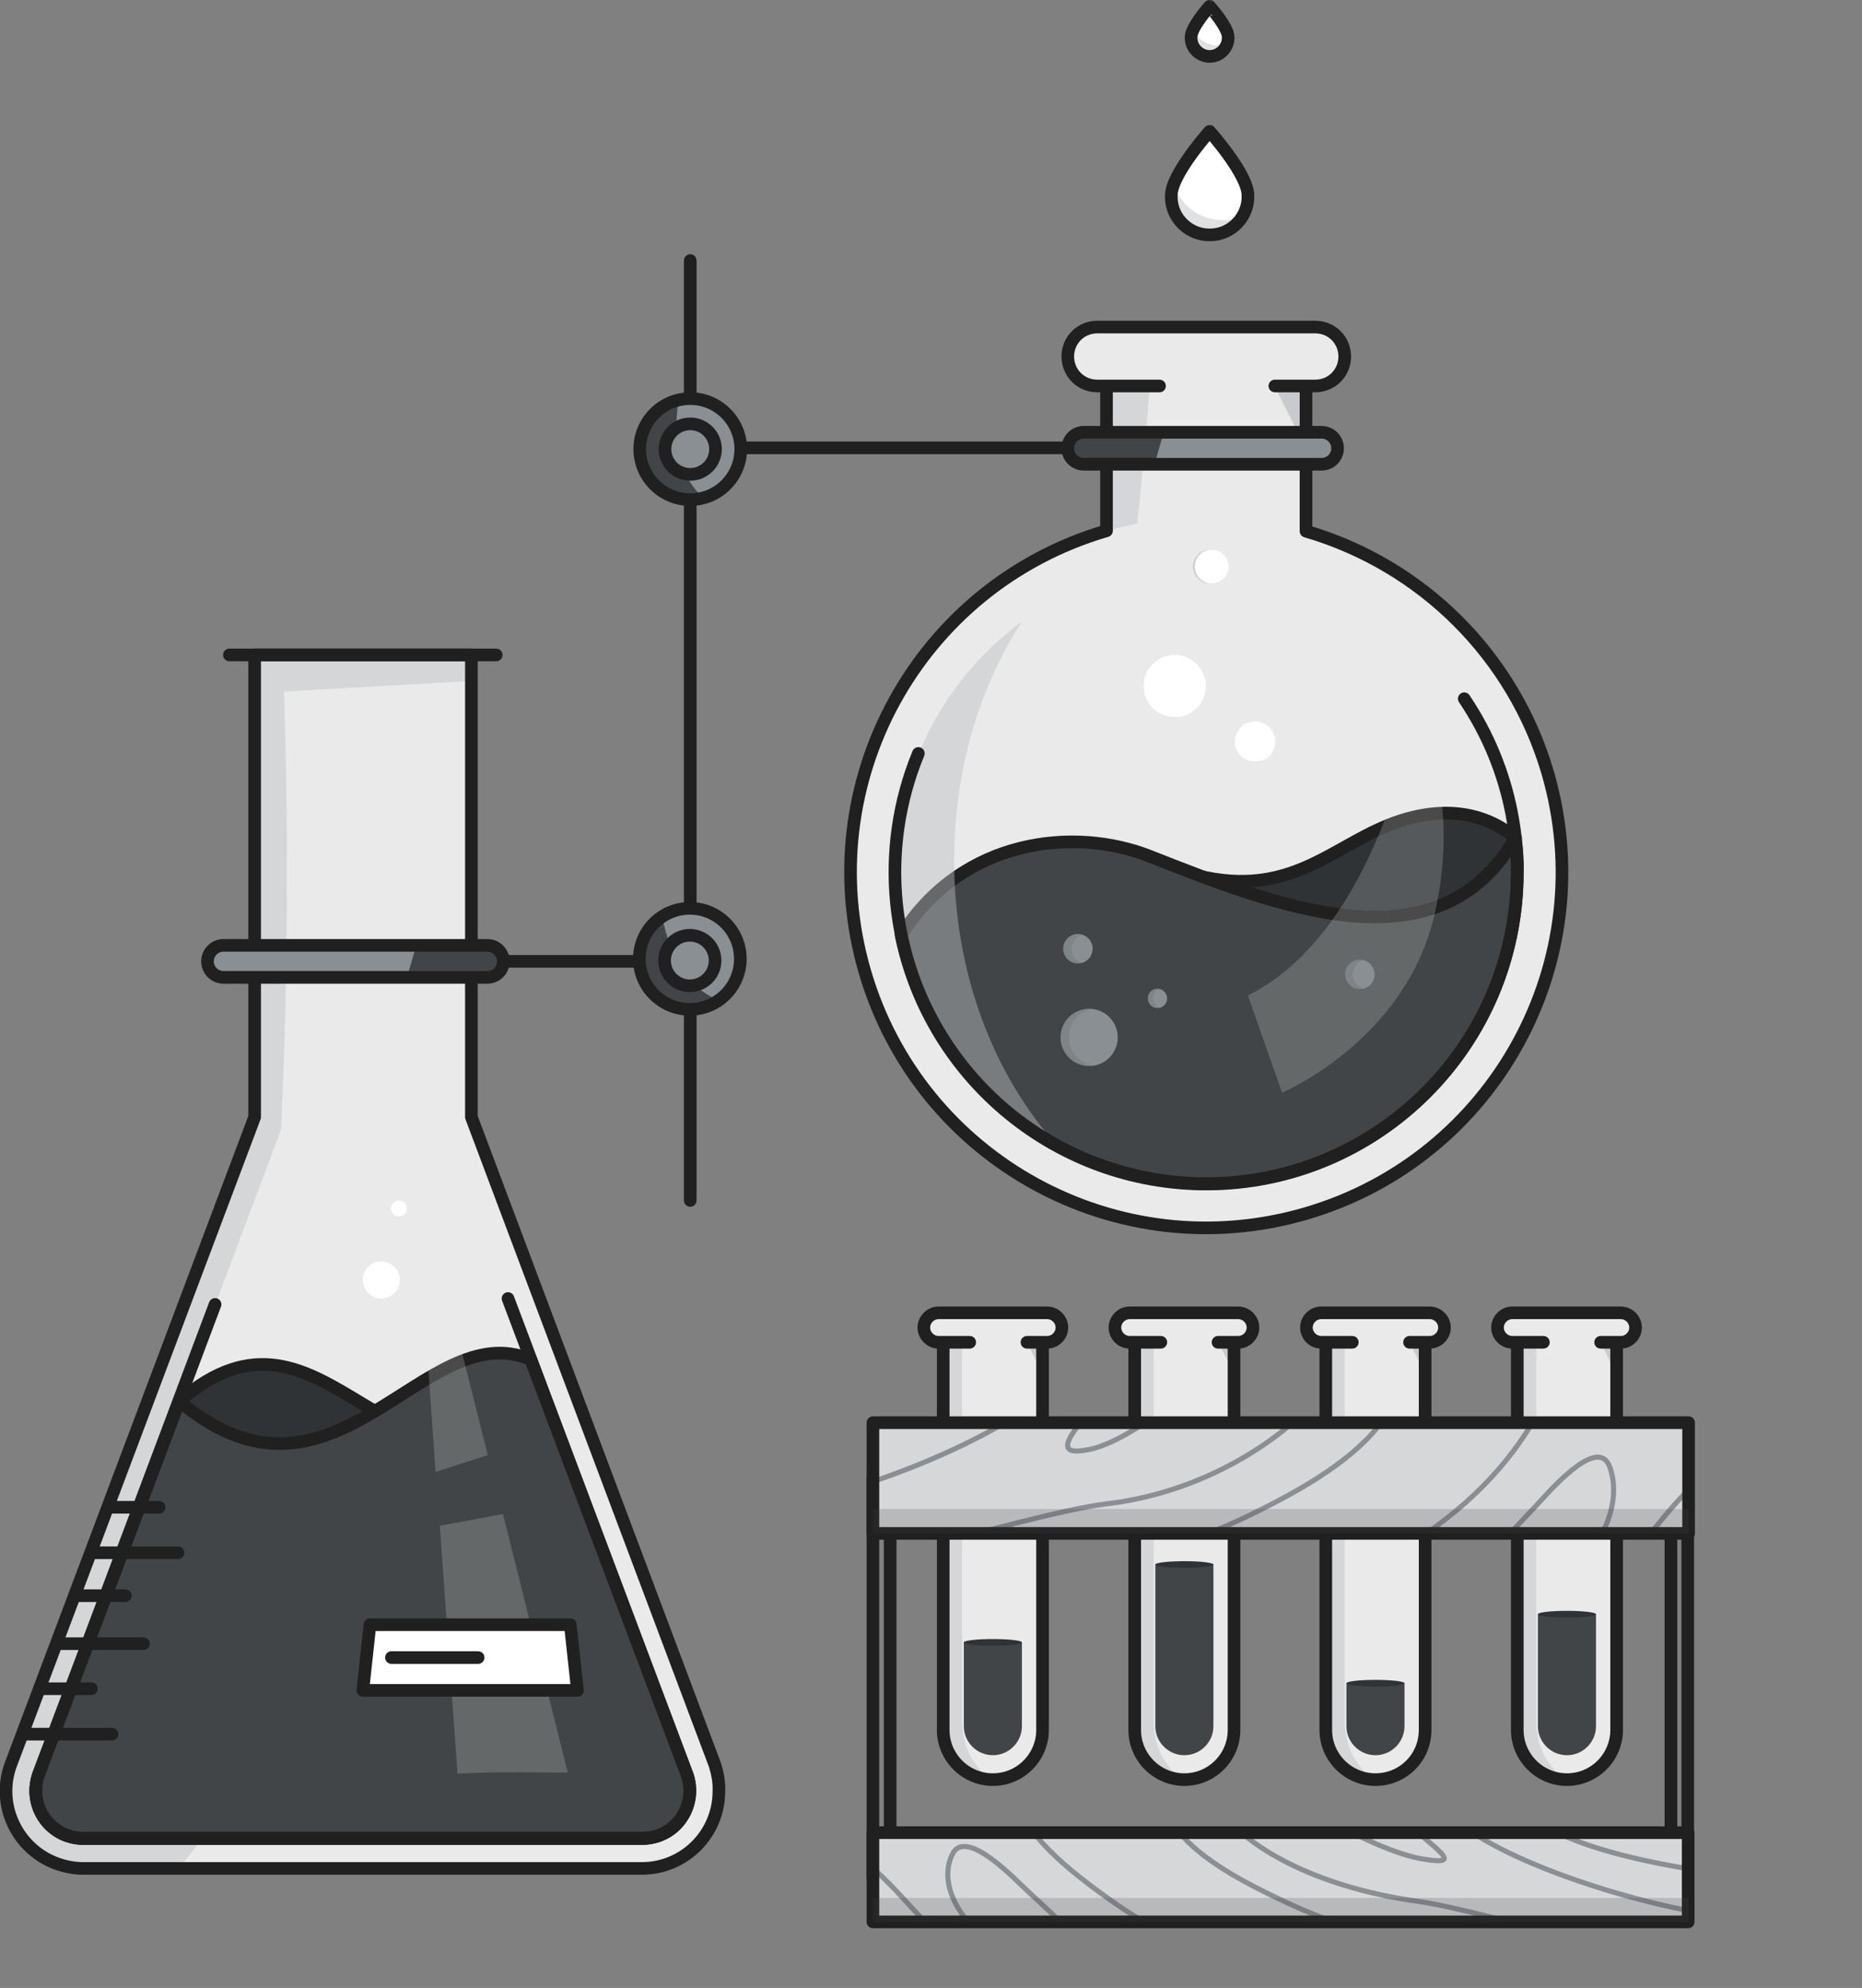 <?xml version="1.0" encoding="utf-8"?>
<!-- Generator: Adobe Illustrator 24.0.3, SVG Export Plug-In . SVG Version: 6.00 Build 0)  -->
<svg version="1.0" id="Layer_1" xmlns="http://www.w3.org/2000/svg" xmlns:xlink="http://www.w3.org/1999/xlink" x="0px" y="0px"
	 viewBox="0 0 442.4 472.3" style="enable-background:new 0 0 442.4 472.3;" xml:space="preserve">
<rect x="0" y="0" width="442.4" height="472.3" fill="#808080" stroke="none"/>
<title>Collaboration Iteration Icon</title>
<g id="Layer_2_1_">
	<g id="Layer_3">
		
			<line style="fill:none;stroke:#202020;stroke-width:3;stroke-linecap:round;stroke-linejoin:round;" x1="164" y1="285.2" x2="164" y2="61.9"/>
		<circle style="fill:#FFFFFF;" cx="286.6" cy="207.3" r="73.9"/>
		<circle style="fill:#FFFFFF;" cx="286.6" cy="207.3" r="73.9"/>
		<rect x="262.9" y="85" style="fill:#EAEAEA;" width="47.4" height="91"/>
		<path style="opacity:0.46;fill:#B9BDC1;enable-background:new    ;" d="M273.6,85.3c-0.2,4.7-1.8,23-1.8,23l-0.4,3.8l-0.3,3.5
			l-1.6,16h-6.7V85L273.6,85.3z"/>
		<path style="opacity:0.46;fill:#B9BDC1;enable-background:new    ;" d="M310.3,88.7v17.8c-3.3-6.5-8.5-16.6-8.6-17.2L310.3,88.7z"
			/>
		<path style="opacity:0.46;fill:#B9BDC1;enable-background:new    ;" d="M310.3,88.7v17.8c-3.3-6.5-8.5-16.6-8.6-17.2L310.3,88.7z"
			/>
		<circle style="fill:#EAEAEA;" cx="286.6" cy="207.3" r="84.5"/>
		<circle style="fill:#EAEAEA;" cx="286.6" cy="207.3" r="73.9"/>
		<path style="fill:#2F3335;" d="M360.1,199.1c-6.7-5.6-15.9-7.8-27.4-4.1c-15.2,5-24.6,17.8-46.1,13.5c-16-3.2-4.2,20.5-4.2,20.5
			l42.4,6.8l27.6-12.2L360.1,199.1z"/>
		<path style="fill:none;stroke:#202020;stroke-width:3;stroke-linecap:round;stroke-linejoin:round;" d="M360.1,199.1
			c-6.7-5.6-15.9-7.8-27.4-4.1c-15.2,5-24.6,17.8-46.1,13.5c-16-3.2-4.2,20.5-4.2,20.5l42.4,6.8l27.6-12.2L360.1,199.1z"/>
		<path style="fill:#FFFFFF;" d="M360.5,207.3c0,40.8-33.1,74-73.9,74c-35.1,0-65.4-24.7-72.5-59.1c17.1-19.7,39.4-19.7,56.5-11.1
			c27.8,13.9,71.2,19.6,89.4-12C360.4,201.8,360.6,204.6,360.5,207.3z"/>
		<path style="fill:#414547;" d="M360.5,207.3c0,40.8-33.1,74-73.9,74c-35.1,0-65.4-24.7-72.5-59.1c14.6-23.1,41.2-25.8,59-18.8
			c30.5,12,68.7,27.3,86.9-4.3C360.4,201.8,360.6,204.6,360.5,207.3z"/>
		<path style="fill:none;stroke:#202020;stroke-width:3;stroke-linecap:round;stroke-linejoin:round;" d="M360.5,207.3
			c0,40.8-33.1,74-73.9,74c-35.1,0-65.4-24.7-72.5-59.1c14.6-23.1,41.2-25.8,59-18.8c30.5,12,68.7,27.3,86.9-4.3
			C360.4,201.8,360.6,204.6,360.5,207.3z"/>
		<path style="opacity:0.21;fill:#EAEAEA;enable-background:new    ;" d="M296.5,236.5l8.1,23.1c0,0,29-12.2,36.1-41.8
			s-4.5-48.4-4.5-48.4S327.8,220.9,296.5,236.5z"/>
		<path style="opacity:0.46;fill:#B9BDC1;enable-background:new    ;" d="M226.7,204.4c0-21.4,6-41.2,16.1-56.7
			c-32.9,24.2-39.9,70.6-15.7,103.5c6.4,8.7,14.7,15.9,24.2,21.1C236.2,255.6,226.7,231.4,226.7,204.4z"/>
		<path style="fill:none;stroke:#202020;stroke-width:3;stroke-linecap:round;stroke-linejoin:round;" d="M310.3,126.2V85h-47.4
			v41.1c-44.8,13.1-70.5,60-57.4,104.8c13.1,44.8,60,70.5,104.8,57.4c44.8-13.1,70.5-60,57.4-104.8
			C359.6,155.9,338,134.3,310.3,126.2z"/>
		<path style="fill:#EAEAEA;" d="M260.7,77.6h51.8c3.9,0,7,3.1,7,7l0,0c0,3.9-3.1,7-7,7h-51.8c-3.9,0-7-3.1-7-7l0,0
			C253.7,80.8,256.8,77.6,260.7,77.6z"/>
		<path style="fill:none;stroke:#202020;stroke-width:3;stroke-linecap:round;stroke-linejoin:round;" d="M275.5,91.7h-14.8
			c-3.9,0-7-3.1-7-7l0,0c0-3.9,3.1-7,7-7h51.8c3.9,0,7,3.1,7,7l0,0c0,3.9-3.1,7-7,7h-9.6"/>
		<path style="fill:none;stroke:#202020;stroke-width:3;stroke-linecap:round;stroke-linejoin:round;" d="M347.9,166
			c22.8,33.9,13.8,79.8-20.1,102.6s-79.8,13.8-102.6-20.1c-13.8-20.5-16.4-46.7-7-69.5"/>
		<circle style="fill:#8A8F93;" cx="256.1" cy="225.4" r="3.5"/>
		
			<ellipse transform="matrix(0.16 -0.987 0.987 0.16 -25.934 462.458)" style="fill:#8A8F93;" cx="258.8" cy="246.5" rx="6.8" ry="6.8"/>
		<circle style="fill:#8A8F93;" cx="323.1" cy="231.5" r="3.5"/>
		<circle style="fill:#8A8F93;" cx="275" cy="237.2" r="2.3"/>
		<g style="opacity:0.15;">
			<path style="fill:#414547;" d="M257.3,228.8c-0.3,0.1-0.7,0.2-1,0.2c-1.9,0.3-3.7-1-4.1-2.9c-0.3-1.9,1-3.7,2.9-4.1
				c0.3,0,0.6-0.1,0.9,0c0.3,0,0.7,0,1,0.1c-1.8,0.6-2.8,2.6-2.2,4.5C255.1,227.7,256.1,228.5,257.3,228.8L257.3,228.8z"/>
			<path style="fill:#414547;" d="M260.1,253.2c-0.3,0.1-0.7,0.1-1,0.1c-3.8,0.3-7-2.5-7.3-6.3c-0.3-3.8,2.5-7,6.3-7.3
				c0.1,0,0.3,0,0.4,0c0.3,0,0.7,0,1,0c-3.7,0.7-6.1,4.3-5.4,8C254.6,250.6,257.1,252.8,260.1,253.2L260.1,253.2z"/>
			<path style="fill:#414547;" d="M324.2,234.9c-0.3,0.1-0.7,0.2-1,0.2c-1.9,0-3.6-1.5-3.6-3.5c0-1.9,1.4-3.4,3.3-3.6
				c0.3,0,0.7,0,1,0.1c-1.9,0.6-2.9,2.6-2.3,4.4C322,233.7,322.9,234.6,324.2,234.9L324.2,234.9z"/>
			<path style="fill:#414547;" d="M275.7,239.4c-0.2,0.1-0.4,0.1-0.5,0.1c-1.3,0.1-2.4-0.8-2.5-2.1c-0.1-1.3,0.8-2.4,2.1-2.5
				c0.1,0,0.2,0,0.2,0c0.2,0,0.4,0,0.6,0c-1.2,0.4-1.9,1.6-1.5,2.9C274.2,238.5,274.9,239.1,275.7,239.4L275.7,239.4z"/>
		</g>
		<g style="opacity:0.15;">
			<path style="fill:#414547;" d="M300.1,180.7c-0.3,0.1-0.7,0.2-1,0.3c-2.6,0.5-5.1-1.3-5.5-3.9c-0.5-2.6,1.3-5.1,3.9-5.5l0,0
				c0.4-0.1,0.7-0.1,1.1-0.1c-2.4,1-3.6,3.9-2.5,6.3C296.7,179.4,298.3,180.6,300.1,180.7L300.1,180.7z"/>
			<path style="fill:#414547;" d="M281.4,170c-3.8,1.3-8-0.8-9.3-4.6c-1.3-3.8,0.8-8,4.6-9.3c0.4-0.1,0.7-0.2,1.1-0.3
				c0.4-0.1,0.7-0.1,1.1-0.1c-3.9,1.3-6,5.4-4.7,9.3C275.2,168.1,278.1,170.1,281.4,170z"/>
			<path style="fill:#414547;" d="M289.6,138.1c-0.3,0.2-0.7,0.3-1,0.3c-2.1,0.7-4.4-0.5-5-2.6c-0.7-2.1,0.5-4.4,2.6-5
				c0.3-0.1,0.7-0.2,1-0.2c0.4-0.1,0.7-0.1,1.1,0c-2,1-2.7,3.4-1.7,5.4C287.2,137.2,288.4,138,289.6,138.1L289.6,138.1z"/>
		</g>
		<circle style="fill:#FFFFFF;" cx="298.2" cy="176.2" r="4.8"/>
		<circle style="fill:#FFFFFF;" cx="279.1" cy="163" r="7.4"/>
		<circle style="fill:#FFFFFF;" cx="287.9" cy="134.6" r="4"/>
		
			<line style="fill:none;stroke:#202020;stroke-width:3;stroke-linecap:round;stroke-linejoin:round;" x1="254.9" y1="106.4" x2="172.7" y2="106.4"/>
		<path style="fill:#8A8F93;" d="M257.5,102.6h56.5c2.1,0,3.8,1.7,3.8,3.8v0c0,2.1-1.7,3.8-3.8,3.8h-56.5c-2.1,0-3.8-1.7-3.8-3.8v0
			C253.7,104.3,255.4,102.6,257.5,102.6z"/>
		<path style="fill:#414547;" d="M274.3,110.3h-16.8c-2.1,0-3.8-1.7-3.8-3.8l0,0c0-2.1,1.7-3.8,3.8-3.8h19L274.3,110.3z"/>
		<path style="fill:none;stroke:#202020;stroke-width:3;stroke-linecap:round;stroke-linejoin:round;" d="M265.6,110.3h-8.1
			c-2.1,0-3.8-1.7-3.8-3.8l0,0c0-2.1,1.7-3.8,3.8-3.8h56.5c2.1,0,3.8,1.7,3.8,3.8l0,0c0,2.1-1.7,3.8-3.8,3.8H265.6z"/>
		<circle style="fill:#8A8F93;" cx="164" cy="106.7" r="12"/>
		<path style="fill:#414547;" d="M161.4,108.2c-0.8-4.2-0.9-8.6-0.2-12.8c-6.4,1.8-10,8.5-8.2,14.9c1.7,5.9,7.6,9.5,13.6,8.5
			l0.7-0.2C164.3,115.7,162.2,112.2,161.4,108.2z"/>
		
			<circle style="fill:none;stroke:#202020;stroke-width:3;stroke-linecap:round;stroke-linejoin:round;" cx="164" cy="106.7" r="12"/>
		<circle style="fill:#8A8F93;" cx="164" cy="106.7" r="6"/>
		
			<circle style="fill:none;stroke:#202020;stroke-width:3;stroke-linecap:round;stroke-linejoin:round;" cx="164" cy="106.7" r="6"/>
		<path style="fill:#EAEAEA;" d="M169.9,419.4l-57.9-154V155.6H60.5v109.8l-58,154c-3.4,9.5,1.6,20,11.1,23.4c2,0.7,4.1,1.1,6.1,1.1
			h132.8c10.1,0,18.3-8.2,18.3-18.3C170.9,423.4,170.5,421.4,169.9,419.4z"/>
		<path style="fill:#EAEAEA;" d="M161.8,432c-2.1,3-5.6,4.8-9.2,4.8H19.8c-6.3,0-11.3-5.1-11.3-11.3c0-1.2,0.2-2.5,0.6-3.7l57.9-154
			c0.3-0.8,0.5-1.6,0.4-2.5V162.6h37.4v102.8c0,0.8,0.1,1.7,0.4,2.5l57.9,154C164.5,425.2,163.9,429,161.8,432z"/>
		<path style="opacity:0.46;fill:#B9BDC1;enable-background:new    ;" d="M42.3,443.8H21.7l-9.1-1.5L6,437.5l-3.2-6.9l-1.6-7.4
			l59.3-157.9V155.6h51.4l-0.2,6.2l-44.2,2.5c0,2.2,1.9,48.9-0.7,103.5c-2.1,44.6-4.2,94.5-5.1,129.8
			C61,425.2,42.3,443.8,42.3,443.8z"/>
		<path style="fill:#EAEAEA;" d="M161.8,432c-2.1,3-5.6,4.8-9.2,4.8H19.8c-6.3,0-11.3-5.1-11.3-11.3c0-1.2,0.2-2.5,0.6-3.7l57.9-154
			c0.3-0.8,38-0.8,38.3,0l57.9,154C164.5,425.2,163.9,429,161.8,432z"/>
		<path style="fill:#2F3335;" d="M19.8,436.8h132.7c6.3,0,11.3-5.1,11.3-11.3c0-1.2-0.2-2.5-0.6-3.7l-33.4-88.9
			c-37,31.1-52.2-30.5-87.2,0L9.1,421.8c-2,5.9,1.1,12.4,7,14.4C17.4,436.6,18.6,436.8,19.8,436.8L19.8,436.8z"/>
		<path style="fill:none;stroke:#202020;stroke-width:3;stroke-linecap:round;stroke-linejoin:round;" d="M19.8,436.8h132.7
			c6.3,0,11.3-5.1,11.3-11.3c0-1.2-0.2-2.5-0.6-3.7l-33.4-88.9c-37,31.1-52.2-30.5-87.2,0L9.1,421.8c-2,5.9,1.1,12.4,7,14.4
			C17.4,436.6,18.6,436.8,19.8,436.8L19.8,436.8z"/>
		<path style="fill:#414547;" d="M152.6,436.8H19.8c-6.3,0-11.3-5.1-11.3-11.3c0-1.2,0.2-2.5,0.6-3.7l33.5-88.9
			c37,31.1,58-20.8,83.5-9.9l37.2,98.8c2,5.9-1.1,12.4-7,14.4C155.1,436.6,153.8,436.8,152.6,436.8L152.6,436.8z"/>
		<path style="fill:none;stroke:#202020;stroke-width:3;stroke-linecap:round;stroke-linejoin:round;" d="M152.6,436.8H19.8
			c-6.3,0-11.3-5.1-11.3-11.3c0-1.2,0.2-2.5,0.6-3.7l33.5-88.9c37,31.1,58-20.8,83.5-9.9l37.2,98.8c2,5.9-1.1,12.4-7,14.4
			C155.1,436.6,153.8,436.8,152.6,436.8L152.6,436.8z"/>
		
			<line style="fill:none;stroke:#202020;stroke-width:3;stroke-linecap:round;stroke-linejoin:round;" x1="42.3" y1="368.9" x2="21.7" y2="368.9"/>
		
			<line style="fill:none;stroke:#202020;stroke-width:3;stroke-linecap:round;stroke-linejoin:round;" x1="34.1" y1="390.5" x2="13.5" y2="390.5"/>
		
			<line style="fill:none;stroke:#202020;stroke-width:3;stroke-linecap:round;stroke-linejoin:round;" x1="26.6" y1="412" x2="6" y2="412"/>
		
			<line style="fill:none;stroke:#202020;stroke-width:3;stroke-linecap:round;stroke-linejoin:round;" x1="37.8" y1="358.1" x2="25.9" y2="358.1"/>
		
			<line style="fill:none;stroke:#202020;stroke-width:3;stroke-linecap:round;stroke-linejoin:round;" x1="29.8" y1="379.1" x2="17.9" y2="379.1"/>
		
			<line style="fill:none;stroke:#202020;stroke-width:3;stroke-linecap:round;stroke-linejoin:round;" x1="21.7" y1="401.2" x2="9.8" y2="401.2"/>
		<path style="fill:none;stroke:#202020;stroke-width:3;stroke-linecap:round;stroke-linejoin:round;" d="M120.7,308.5l42.6,113.2
			c2,5.9-1.1,12.4-7,14.4c-1.2,0.4-2.4,0.6-3.7,0.6H19.8c-6.3,0-11.3-5.1-11.3-11.3c0-1.2,0.2-2.5,0.6-3.7l42-111.8"/>
		<path style="fill:none;stroke:#202020;stroke-width:3;stroke-linecap:round;stroke-linejoin:round;" d="M169.9,419.4l-57.9-154
			V155.6H60.5v109.8l-58,154c-3.4,9.5,1.6,20,11.1,23.4c2,0.7,4.1,1.1,6.1,1.1h132.8c10.1,0,18.3-8.2,18.3-18.3
			C170.9,423.4,170.5,421.4,169.9,419.4z"/>
		
			<line style="fill:none;stroke:#202020;stroke-width:3;stroke-linecap:round;stroke-linejoin:round;" x1="54.5" y1="155.6" x2="117.9" y2="155.6"/>
		<polygon style="opacity:0.21;fill:#EAEAEA;enable-background:new    ;" points="115.9,345.7 103.5,349.7 100.8,311.6 105.8,305.5 
					"/>
		<path style="opacity:0.21;fill:#EAEAEA;enable-background:new    ;" d="M108.7,421.4l-4.2-58.9l15-2.8l15.4,61.4
			C127.6,421.2,119,420.8,108.7,421.4"/>
		<polygon style="fill:#FFFFFF;" points="137.2,401.6 86.2,401.6 87.9,386 135.5,386 		"/>
		<polygon style="fill:none;stroke:#202020;stroke-width:3;stroke-linecap:round;stroke-linejoin:round;" points="137.2,401.6 
			86.2,401.6 87.9,386 135.5,386 		"/>
		
			<line style="fill:none;stroke:#202020;stroke-width:3;stroke-linecap:round;stroke-linejoin:round;" x1="93" y1="393.8" x2="113.6" y2="393.8"/>
		
			<rect x="397" y="351.1" style="fill:none;stroke:#202020;stroke-width:3;stroke-linecap:round;stroke-linejoin:round;" width="4" height="94.9"/>
		
			<rect x="207.4" y="351.1" style="fill:none;stroke:#202020;stroke-width:3;stroke-linecap:round;stroke-linejoin:round;" width="4.1" height="94.9"/>
		<path style="fill:#EAEAEA;" d="M360.5,315.6H384l0,0V411c0,6.5-5.3,11.8-11.8,11.8c0,0,0,0,0,0l0,0c-6.5,0-11.8-5.3-11.8-11.8
			V315.6L360.5,315.6z"/>
		<path style="opacity:0.46;fill:#B9BDC1;enable-background:new    ;" d="M384,317.4v8.8c-1.7-3.2-4.2-8.3-4.3-8.5L384,317.4z"/>
		<path style="opacity:0.46;fill:#B9BDC1;enable-background:new    ;" d="M372.3,422.8c-6.5,0-11.8-5.3-11.8-11.8c0,0,0,0,0,0v-95.4
			h4.5v93C365,419.3,372.3,422.8,372.3,422.8z"/>
		<path style="opacity:0.46;fill:#B9BDC1;enable-background:new    ;" d="M384,317.4v8.8c-1.7-3.2-4.2-8.3-4.3-8.5L384,317.4z"/>
		<path style="fill:none;stroke:#202020;stroke-width:3;stroke-linecap:round;stroke-linejoin:round;" d="M360.5,315.6V411
			c0,6.5,5.3,11.8,11.8,11.8c0,0,0,0,0,0l0,0c6.5,0,11.8-5.3,11.8-11.8v-95.4"/>
		<path style="fill:#EAEAEA;" d="M359.4,311.9h25.8c1.9,0,3.5,1.6,3.5,3.5l0,0c0,1.9-1.6,3.5-3.5,3.5h-25.8c-1.9,0-3.5-1.6-3.5-3.5
			l0,0C355.9,313.5,357.4,311.9,359.4,311.9z"/>
		<path style="fill:none;stroke:#202020;stroke-width:3;stroke-linecap:round;stroke-linejoin:round;" d="M366.7,318.9h-7.4
			c-1.9,0-3.5-1.6-3.5-3.5l0,0c0-1.9,1.6-3.5,3.5-3.5h25.8c1.9,0,3.5,1.6,3.5,3.5l0,0c0,1.9-1.6,3.5-3.5,3.5h-4.8"/>
		<path style="fill:#EAEAEA;" d="M315,315.6h23.6l0,0V411c0,6.5-5.3,11.8-11.8,11.8c0,0,0,0,0,0l0,0c-6.5,0-11.8-5.3-11.8-11.8
			V315.6L315,315.6z"/>
		<path style="opacity:0.46;fill:#B9BDC1;enable-background:new    ;" d="M338.6,317.4v8.8c-1.7-3.2-4.2-8.3-4.3-8.5L338.6,317.4z"
			/>
		<path style="opacity:0.46;fill:#B9BDC1;enable-background:new    ;" d="M326.8,422.8c-6.5,0-11.8-5.2-11.8-11.7c0,0,0,0,0-0.1
			v-95.4h4.5v93C319.5,419.3,326.8,422.8,326.8,422.8z"/>
		<path style="opacity:0.46;fill:#B9BDC1;enable-background:new    ;" d="M338.6,317.4v8.8c-1.7-3.2-4.2-8.3-4.3-8.5L338.6,317.4z"
			/>
		<path style="fill:none;stroke:#202020;stroke-width:3;stroke-linecap:round;stroke-linejoin:round;" d="M315,315.6V411
			c0,6.5,5.3,11.8,11.8,11.8c0,0,0,0,0,0l0,0c6.5,0,11.8-5.2,11.8-11.8c0,0,0,0,0,0v-95.4"/>
		<path style="fill:#EAEAEA;" d="M313.9,311.9h25.8c1.9,0,3.5,1.6,3.5,3.5l0,0c0,1.9-1.6,3.5-3.5,3.5h-25.8c-1.9,0-3.5-1.6-3.5-3.5
			l0,0C310.4,313.5,312,311.9,313.9,311.9z"/>
		<path style="fill:none;stroke:#202020;stroke-width:3;stroke-linecap:round;stroke-linejoin:round;" d="M321.3,318.9h-7.4
			c-1.9,0-3.5-1.6-3.5-3.5l0,0c0-1.9,1.6-3.5,3.5-3.5h25.8c1.9,0,3.5,1.6,3.5,3.5l0,0c0,1.9-1.6,3.5-3.5,3.5h-4.8"/>
		<path style="fill:#EAEAEA;" d="M269.6,315.6h23.6l0,0V411c0,6.5-5.3,11.8-11.8,11.8c0,0,0,0,0,0l0,0c-6.5,0-11.8-5.3-11.8-11.8
			V315.6L269.6,315.6z"/>
		<path style="opacity:0.46;fill:#B9BDC1;enable-background:new    ;" d="M293.2,317.4v8.8c-1.7-3.2-4.2-8.3-4.3-8.5L293.2,317.4z"
			/>
		<path style="opacity:0.46;fill:#B9BDC1;enable-background:new    ;" d="M281.4,422.8c-6.5,0-11.8-5.3-11.8-11.8c0,0,0,0,0,0v-95.4
			h4.5v93C274.1,419.3,281.4,422.8,281.4,422.8z"/>
		<path style="opacity:0.46;fill:#B9BDC1;enable-background:new    ;" d="M293.2,317.4v8.8c-1.7-3.2-4.2-8.3-4.3-8.5L293.2,317.4z"
			/>
		<path style="fill:none;stroke:#202020;stroke-width:3;stroke-linecap:round;stroke-linejoin:round;" d="M269.6,315.6V411
			c0,6.5,5.3,11.8,11.8,11.8c0,0,0,0,0,0l0,0c6.5,0,11.8-5.3,11.8-11.8c0,0,0,0,0,0v-95.4"/>
		<path style="fill:#EAEAEA;" d="M268.5,311.9h25.8c1.9,0,3.5,1.6,3.5,3.5l0,0c0,1.9-1.6,3.5-3.5,3.5h-25.8c-1.9,0-3.5-1.6-3.5-3.5
			l0,0C265,313.5,266.5,311.9,268.5,311.9z"/>
		<path style="fill:none;stroke:#202020;stroke-width:3;stroke-linecap:round;stroke-linejoin:round;" d="M275.8,318.9h-7.4
			c-1.9,0-3.5-1.6-3.5-3.5l0,0c0-1.9,1.6-3.5,3.5-3.5h25.8c1.9,0,3.5,1.6,3.5,3.5l0,0c0,1.9-1.6,3.5-3.5,3.5c0,0,0,0,0,0h-4.8"/>
		<path style="fill:#EAEAEA;" d="M224.1,315.6h23.6l0,0V411c0,6.5-5.3,11.8-11.8,11.8l0,0l0,0c-6.5,0-11.8-5.3-11.8-11.8
			c0,0,0,0,0,0V315.6L224.1,315.6z"/>
		<path style="opacity:0.46;fill:#B9BDC1;enable-background:new    ;" d="M247.7,317.4v8.8c-1.7-3.2-4.2-8.3-4.3-8.5L247.7,317.4z"
			/>
		<path style="opacity:0.46;fill:#B9BDC1;enable-background:new    ;" d="M235.9,422.8c-6.5,0-11.8-5.3-11.8-11.8c0,0,0,0,0,0v-95.4
			h4.5v93C228.6,419.3,235.9,422.8,235.9,422.8z"/>
		<path style="opacity:0.46;fill:#B9BDC1;enable-background:new    ;" d="M247.7,317.4v8.8c-1.7-3.2-4.2-8.3-4.3-8.5L247.7,317.4z"
			/>
		<path style="fill:none;stroke:#202020;stroke-width:3;stroke-linecap:round;stroke-linejoin:round;" d="M224.1,315.6V411
			c0,6.5,5.3,11.8,11.8,11.8l0,0l0,0c6.5,0,11.8-5.3,11.8-11.8c0,0,0,0,0,0v-95.4"/>
		<path style="fill:#EAEAEA;" d="M223,311.9h25.8c1.9,0,3.5,1.6,3.5,3.5l0,0c0,1.9-1.6,3.5-3.5,3.5H223c-1.9,0-3.5-1.6-3.5-3.5l0,0
			C219.5,313.5,221.1,311.9,223,311.9z"/>
		<path style="fill:none;stroke:#202020;stroke-width:3;stroke-linecap:round;stroke-linejoin:round;" d="M230.4,318.9H223
			c-1.9,0-3.5-1.6-3.5-3.5l0,0c0-1.9,1.6-3.5,3.5-3.5h25.8c1.9,0,3.5,1.6,3.5,3.5l0,0c0,1.9-1.6,3.5-3.5,3.5H244"/>
		<path style="fill:#414547;" d="M229,390.2h13.8l0,0v19.9c0,3.8-3.1,6.9-6.9,6.9h0l0,0c-3.8,0-6.9-3.1-6.9-6.9l0,0L229,390.2
			L229,390.2L229,390.2z"/>
		<path style="fill:#414547;" d="M274.5,371.7h13.8l0,0v38.4c0,3.8-3.1,6.9-6.9,6.9h0l0,0c-3.8,0-6.9-3.1-6.9-6.9v0L274.5,371.7
			L274.5,371.7L274.5,371.7z"/>
		<path style="fill:#414547;" d="M319.9,399.9h13.8l0,0v10.2c0,3.8-3.1,6.9-6.9,6.9h0l0,0c-3.8,0-6.9-3.1-6.9-6.9v0L319.9,399.9
			L319.9,399.9L319.9,399.9z"/>
		<path style="fill:#414547;" d="M365.4,383.5h13.8l0,0v26.6c0,3.8-3.1,6.9-6.9,6.9h0l0,0c-3.8,0-6.9-3.1-6.9-6.9v0L365.4,383.5
			L365.4,383.5z"/>
		<rect x="207.4" y="338" style="fill:#D6D7D8;" width="193.8" height="26.3"/>
		<g>
			<defs>
				<rect id="SVGID_1_" x="207.4" y="338" width="193.8" height="26.3"/>
			</defs>
			<clipPath id="SVGID_2_">
				<use xlink:href="#SVGID_1_"  style="overflow:visible;"/>
			</clipPath>
			<g style="clip-path:url(#SVGID_2_);">
				<path style="fill:none;stroke:#8A8F93;stroke-width:1.2;stroke-miterlimit:10;" d="M143.6,335.1c5.4,4.7,18,10.8,27.2,10.2
					c24.6-1.6,53.1-10.9,63.7-21.6c1.1-1.1,4-0.5,5.9-0.1c5.7,1,20-7.1,18.4-3.5c-7.2,15.9-49,33.7-72.6,37.3
					c-2.9,0.5,1.6,8.3,3.4,9.9c1.1,1,3.3,1.3,5.2,1.4c9.1,0.6,18.1-0.1,27-2c10.3-2.2,30.4-8.1,41-9.4c24.9-2.9,45.6-17.2,55.1-31
					c3.9-5.6-1.8-1.2,3.8-1.3c4.3-0.1,9.1,1.2,10.1,3.9c0.3,1.1,0.2,2.4-0.4,3.4c-3.9,9.6-15.1,17.5-26.7,23.7s-24.6,12.2-39.8,13.9
					"/>
				<path style="fill:none;stroke:#8A8F93;stroke-width:1.2;stroke-miterlimit:10;" d="M369.4,327.1c-4.7,12.3-13.3,24-25.9,33.8
					s-29.1,17.6-47.9,21.8c-0.9-0.2-1.4-1-1-1.5"/>
				<path style="fill:none;stroke:#8A8F93;stroke-width:1.2;stroke-miterlimit:10;" d="M350.8,373.7c4.3-6,10.1-11.5,15.3-17.2
					c3.9-4.3,13.9-15.1,16.4-7.9s-0.8,14.4-3.3,18.2c-3.7,5.5-7.1,7.7-12.2,12.6"/>
				<path style="fill:none;stroke:#8A8F93;stroke-width:1.2;stroke-miterlimit:10;" d="M408.7,321c5.3,11,3,22.6-7,32.4
					c-8.5,8.4-14.2,18.3-23.6,26.1"/>
				<path style="fill:none;stroke:#8A8F93;stroke-width:1.2;stroke-miterlimit:10;" d="M424.6,335.8c7.9,7.5,11,19.4,8.3,28.2
					s-7.3,16.9-17,23"/>
				<path style="fill:none;stroke:#8A8F93;stroke-width:1.2;stroke-miterlimit:10;" d="M271.1,321.5c-14,16.1-24.2,25.4-12,22.8
					s35.6-24.1,35.6-24.1"/>
			</g>
		</g>
		
			<rect x="207.4" y="338" style="fill:none;stroke:#202020;stroke-width:3;stroke-linecap:round;stroke-linejoin:round;" width="193.8" height="26.3"/>
		<rect x="207.4" y="435.4" style="fill:#D6D7D8;" width="193.7" height="21.2"/>
		<g>
			<defs>
				<rect id="SVGID_3_" x="207.4" y="435.4" width="193.7" height="21.2"/>
			</defs>
			<clipPath id="SVGID_4_">
				<use xlink:href="#SVGID_3_"  style="overflow:visible;"/>
			</clipPath>
			<g style="clip-path:url(#SVGID_4_);">
				<path style="fill:none;stroke:#8A8F93;stroke-width:1.2;stroke-miterlimit:10;" d="M442,439.5c-4.9,3.3-16.2,7.4-24.2,6.6
					c-21.5-2-46.2-7.1-55.1-15.4c-0.9-0.8-3.5-0.5-5.2-0.3c-5,0.5-17.3-5.9-16-3.2c5.8,11.9,41.9,23.8,62.4,27.2
					c2.5,0.4-1.7,6.1-3.3,7.1c-1,0.7-2.9,0.8-4.6,0.9c-7.9,0.1-15.9-0.7-23.6-2.4c-8.9-2-26.3-7-35.6-8.3c-21.8-3-39.5-11.5-47.3-22
					c-3.2-4.3,1.6-0.8-3.3-1.1c-3.7-0.2-7.9-2-8.9-0.1c-0.3,0.8-0.3,1.8,0.2,2.5c3.1,7.2,12.6,13.3,22.6,18.3s21.1,9.8,34.4,11.5"/>
				<path style="fill:none;stroke:#8A8F93;stroke-width:1.2;stroke-miterlimit:10;" d="M240.1,426.3c4.3,10.1,12.6,17.3,24.7,25.8
					s28.5,15.5,47,19.7c0.9-0.1,1.4-0.7,1-1.2"/>
				<path style="fill:none;stroke:#8A8F93;stroke-width:1.2;stroke-miterlimit:10;" d="M257.1,462.1c-4.1-5-9.7-9.7-14.7-14.5
					c-3.7-3.6-13.3-12.8-16.1-7.1s0.3,11.7,2.7,14.8c3.5,4.6,6.8,6.5,11.7,10.7"/>
				<path style="fill:none;stroke:#8A8F93;stroke-width:1.2;stroke-miterlimit:10;" d="M201,419.7c-5.7,8.6-3.6,15.5,6,23.8
					c8.2,7.1,13.5,15.4,22.7,22.1"/>
				<path style="fill:none;stroke:#8A8F93;stroke-width:1.2;stroke-miterlimit:10;" d="M184.7,430.9c-8.2,5.7-11.7,15.1-9.3,22.4
					s6.8,11.3,16.3,16.6"/>
				<path style="fill:none;stroke:#8A8F93;stroke-width:1.2;stroke-miterlimit:10;" d="M325.7,425.8c14,13,24.2,17.9,12,15.8
					S302,424.7,302,424.7"/>
			</g>
		</g>
		
			<rect x="207.4" y="435.4" style="fill:none;stroke:#202020;stroke-width:3;stroke-linecap:round;stroke-linejoin:round;" width="193.7" height="21.2"/>
		<ellipse style="fill:#2F3335;" cx="235.9" cy="390.2" rx="6.9" ry="0.8"/>
		<ellipse style="fill:#2F3335;" cx="281.4" cy="371.7" rx="6.9" ry="0.8"/>
		<ellipse style="fill:#2F3335;" cx="326.8" cy="399.9" rx="6.9" ry="0.8"/>
		<ellipse style="fill:#2F3335;" cx="372.3" cy="383.5" rx="6.9" ry="0.8"/>
		<rect x="207.4" y="358.5" style="opacity:0.2;fill:#414547;enable-background:new    ;" width="193.8" height="5.8"/>
		<rect x="207.4" y="450.9" style="opacity:0.2;fill:#414547;enable-background:new    ;" width="193.8" height="5.8"/>
		
			<line style="fill:none;stroke:#202020;stroke-width:3;stroke-linecap:round;stroke-linejoin:round;" x1="118.3" y1="228.4" x2="161.9" y2="228.4"/>
		<path style="fill:#8A8F93;" d="M115.8,232.2H53.1c-2.1,0-3.8-1.7-3.8-3.8l0,0c0-2.1,1.7-3.8,3.8-3.8h62.7c2.1,0,3.8,1.7,3.8,3.8
			l0,0C119.6,230.5,117.9,232.2,115.8,232.2z"/>
		<path style="fill:#414547;" d="M98.9,224.6h16.8c2.1,0,3.8,1.7,3.8,3.8l0,0c0,2.1-1.7,3.8-3.8,3.8h-19L98.9,224.6z"/>
		<path style="fill:none;stroke:#202020;stroke-width:3;stroke-linecap:round;stroke-linejoin:round;" d="M107.7,224.6h8.1
			c2.1,0,3.8,1.7,3.8,3.8l0,0c0,2.1-1.7,3.8-3.8,3.8H53.1c-2.1,0-3.8-1.7-3.8-3.8l0,0c0-2.1,1.7-3.8,3.8-3.8H107.7z"/>
		<circle style="fill:#8A8F93;" cx="163.9" cy="227.8" r="12"/>
		<path style="fill:#414547;" d="M161.9,230.1c-2.2-3.7-3.7-7.8-4.5-12c-5.4,3.8-6.7,11.3-2.9,16.7c3.6,5.1,10.5,6.6,15.9,3.4
			c0.2-0.1,0.4-0.3,0.6-0.4C167.3,236.3,164.1,233.6,161.9,230.1z"/>
		
			<circle style="fill:none;stroke:#202020;stroke-width:3;stroke-linecap:round;stroke-linejoin:round;" cx="163.9" cy="227.8" r="12"/>
		<circle style="fill:#8A8F93;" cx="163.9" cy="227.8" r="6"/>
		
			<circle style="fill:none;stroke:#202020;stroke-width:3;stroke-linecap:round;stroke-linejoin:round;" cx="163.9" cy="228.2" r="6"/>
		<path style="fill:#FFFFFF;" d="M296.5,46.4c0.2,5-3.8,9.3-8.8,9.4c-5,0.2-9.3-3.8-9.4-8.8c0-0.2,0-0.4,0-0.6
			c0-5,9.1-15.2,9.1-15.2S296.5,41.4,296.5,46.4z"/>
		<path style="fill:#FFFFFF;" d="M291.8,8.8c0.1,2.4-1.8,4.5-4.2,4.6c-2.4,0.1-4.5-1.8-4.6-4.2c0-0.1,0-0.3,0-0.4
			c0-2.4,4.4-7.3,4.4-7.3S291.8,6.4,291.8,8.8z"/>
		<path style="opacity:0.46;fill:#B9BDC1;enable-background:new    ;" d="M290.5,52.3c-5.3,0-10-3.4-11.6-8.5
			c-0.4,0.8-0.6,1.7-0.6,2.7c0,5,4,9.1,9,9.2c3.1,0,6-1.6,7.7-4.2C293.6,52,292,52.3,290.5,52.3z"/>
		<path style="opacity:0.46;fill:#B9BDC1;enable-background:new    ;" d="M289.3,10.8c-2.7,0-5-1.7-5.8-4.2
			c-0.2,0.4-0.3,0.9-0.3,1.3c0,2.5,2,4.6,4.6,4.6c1.5,0,3-0.8,3.8-2.1C290.8,10.6,290.1,10.8,289.3,10.8z"/>
		<path style="fill:none;stroke:#202020;stroke-width:3;stroke-linecap:round;stroke-linejoin:round;" d="M296.5,46.4
			c0.2,5-3.8,9.3-8.8,9.4c-5,0.2-9.3-3.8-9.4-8.8c0-0.2,0-0.4,0-0.6c0-5,9.1-15.2,9.1-15.2S296.5,41.4,296.5,46.4z"/>
		<path style="fill:none;stroke:#202020;stroke-width:3;stroke-linecap:round;stroke-linejoin:round;" d="M291.8,8.8
			c0.1,2.4-1.8,4.5-4.2,4.6c-2.4,0.1-4.5-1.8-4.6-4.2c0-0.1,0-0.3,0-0.4c0-2.4,4.4-7.3,4.4-7.3S291.8,6.4,291.8,8.8z"/>
		<circle style="fill:#FFFFFF;" cx="90.6" cy="304.1" r="4.4"/>
		<circle style="fill:#FFFFFF;" cx="94.8" cy="287.1" r="1.9"/>
	</g>
</g>
</svg>
